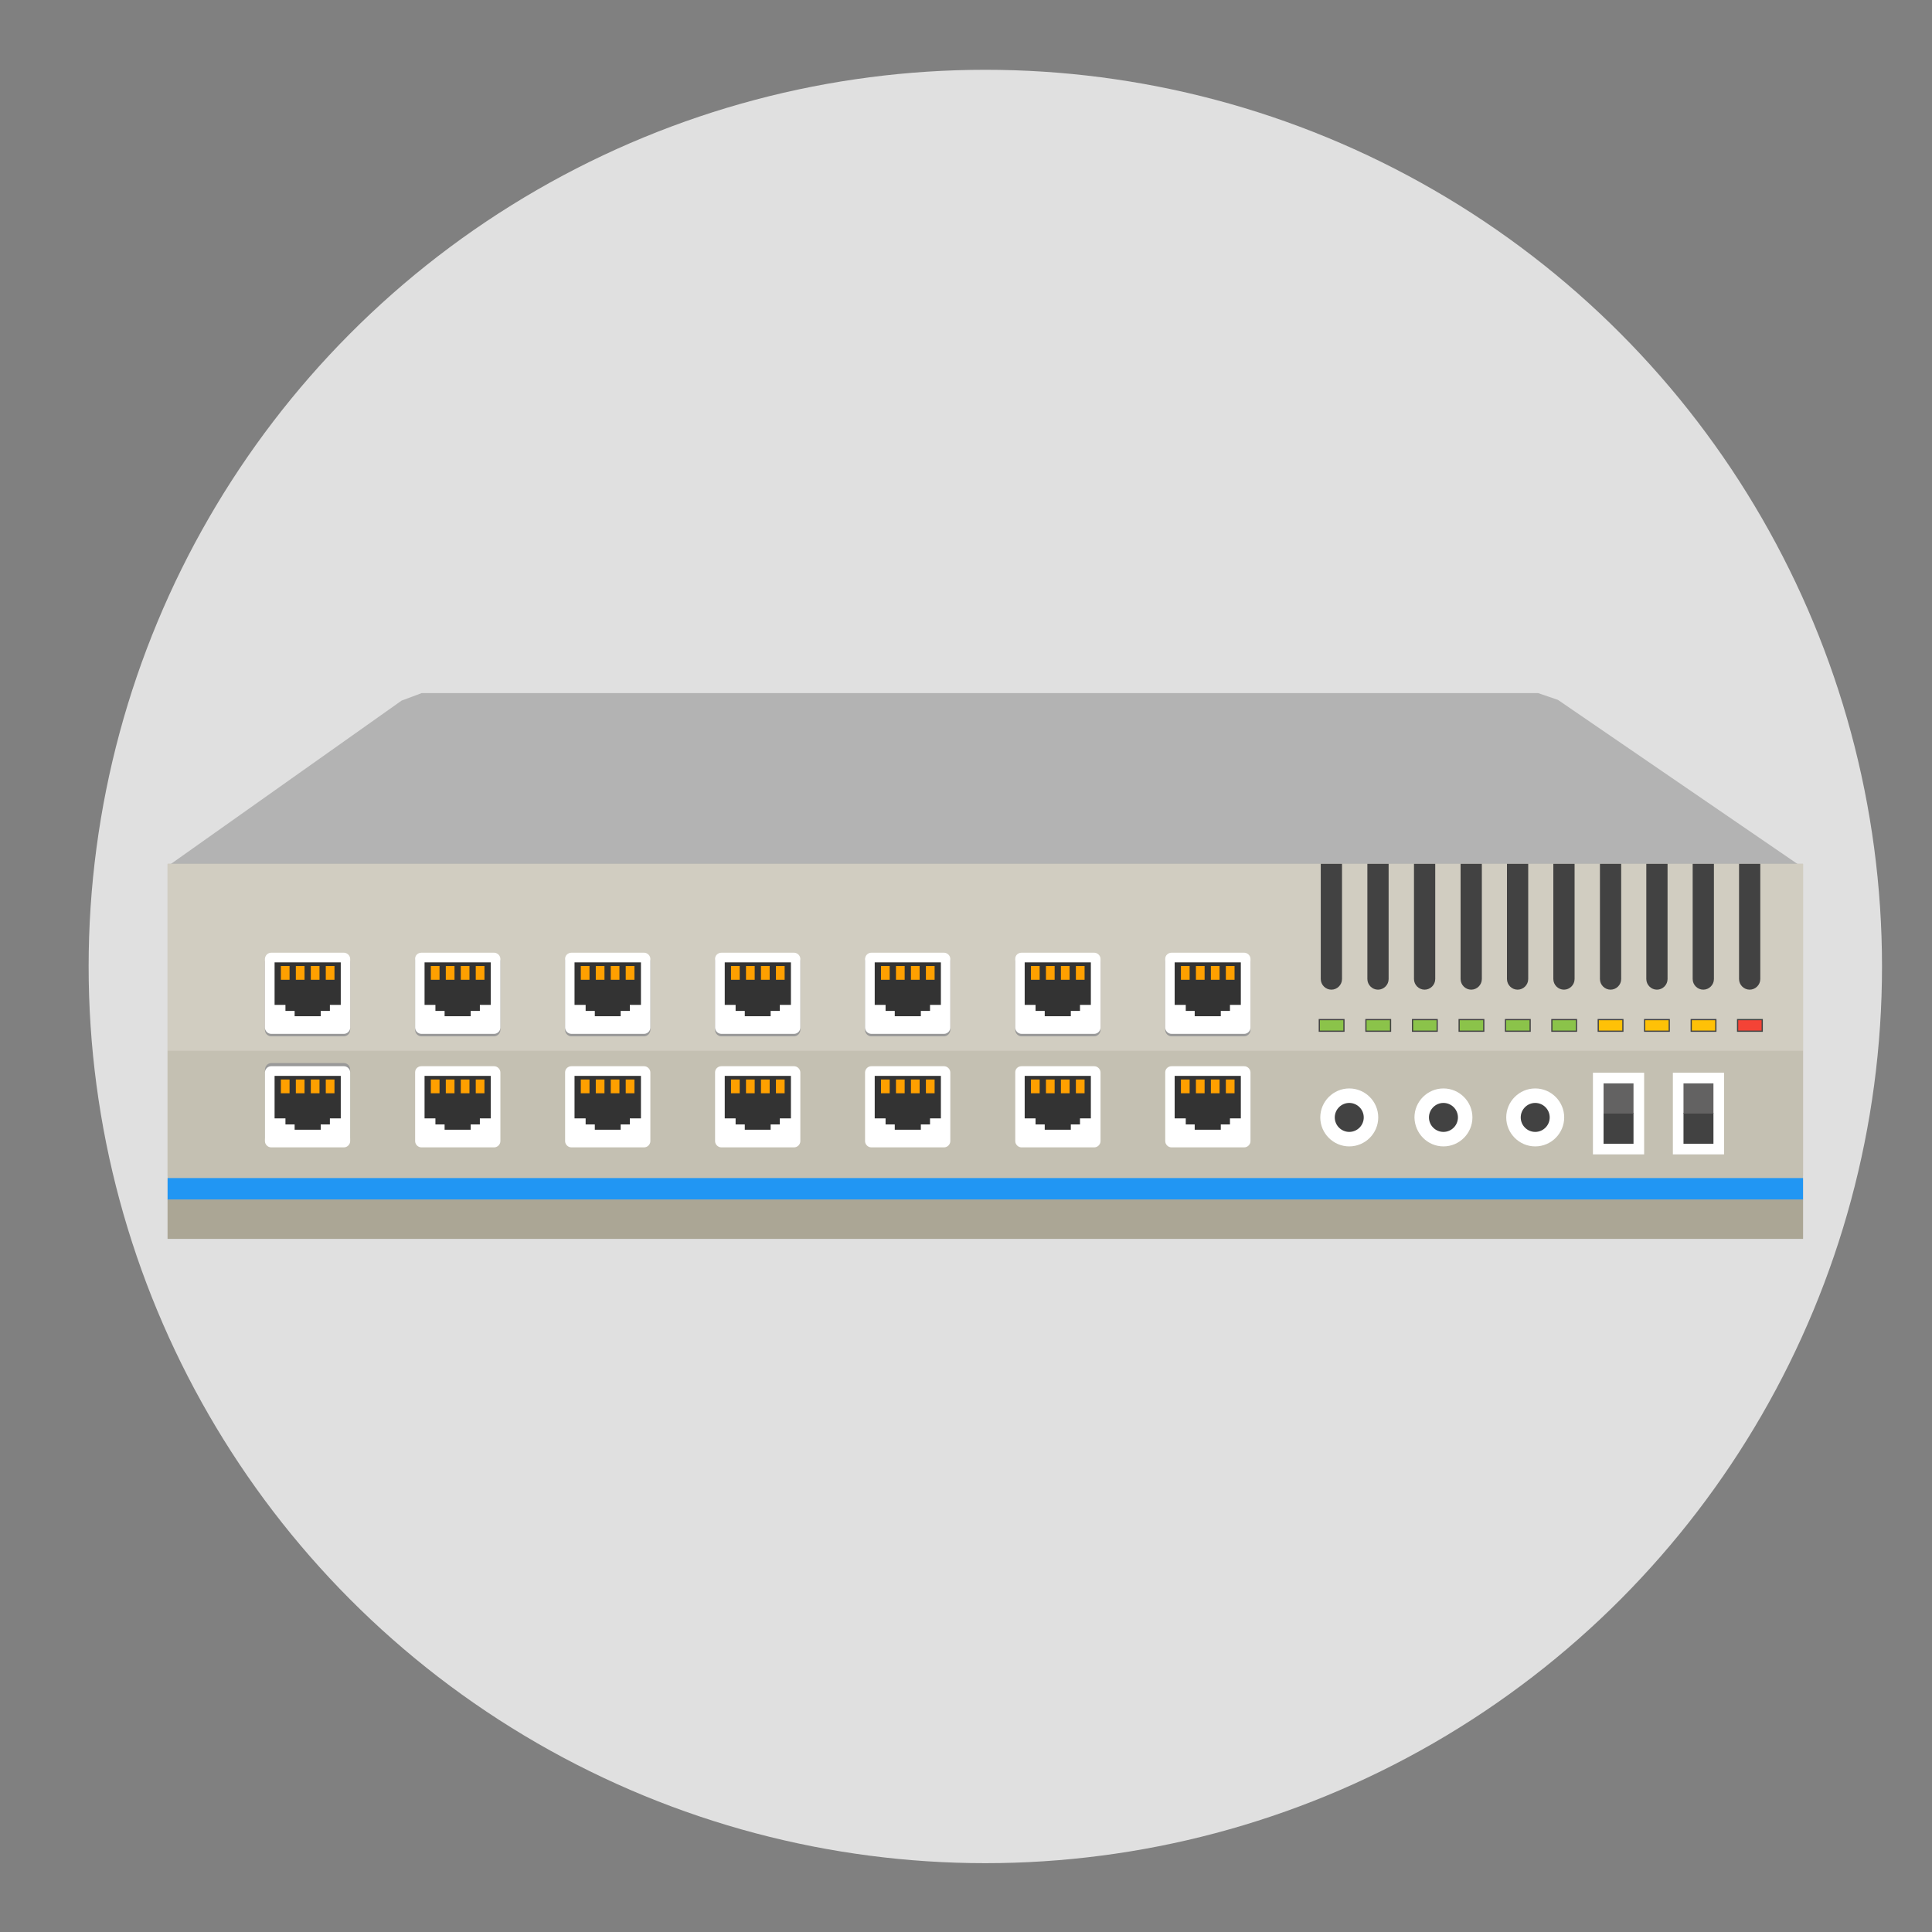 <?xml version="1.0" encoding="utf-8"?>
<!-- Generator: Adobe Illustrator 19.1.0, SVG Export Plug-In . SVG Version: 6.00 Build 0)  -->
<svg version="1.1" id="objects" xmlns="http://www.w3.org/2000/svg" xmlns:xlink="http://www.w3.org/1999/xlink" x="0px" y="0px"
	 viewBox="0 0 800 800" style="enable-background:new 0 0 800 800;" xml:space="preserve">
<rect x="0" y="0" width="800" height="800" fill="#808080" stroke="none"/>
<style type="text/css">
	.st0{fill:#E0E0E0;}
	.st1{fill-rule:evenodd;clip-rule:evenodd;fill:#B3B3B3;}
	.st2{fill-rule:evenodd;clip-rule:evenodd;fill:#C4C0B2;}
	.st3{fill-rule:evenodd;clip-rule:evenodd;fill:#D1CDC1;}
	.st4{fill-rule:evenodd;clip-rule:evenodd;fill:#2196F3;}
	.st5{fill-rule:evenodd;clip-rule:evenodd;fill:#999999;}
	.st6{fill-rule:evenodd;clip-rule:evenodd;fill:#FFFFFF;}
	.st7{fill-rule:evenodd;clip-rule:evenodd;fill:#333333;}
	.st8{fill-rule:evenodd;clip-rule:evenodd;fill:#FFA000;}
	.st9{fill-rule:evenodd;clip-rule:evenodd;fill:#ABA695;}
	.st10{fill-rule:evenodd;clip-rule:evenodd;fill:#424242;}
	.st11{fill-rule:evenodd;clip-rule:evenodd;fill:#636262;}
	.st12{fill-rule:evenodd;clip-rule:evenodd;fill:#8BC34A;stroke:#424242;stroke-width:0.5;stroke-miterlimit:2.613;}
	.st13{fill-rule:evenodd;clip-rule:evenodd;fill:#FFC107;stroke:#424242;stroke-width:0.5;stroke-miterlimit:2.613;}
	.st14{fill-rule:evenodd;clip-rule:evenodd;fill:#F44336;stroke:#424242;stroke-width:0.5;stroke-miterlimit:2.613;}
</style>
<circle class="st0" cx="408" cy="400.2" r="371.3"/>
<g>
	<polygon class="st1" points="69.4,358.7 166.3,290.1 174.6,287 636.9,287 645.1,289.8 745.7,358.7 	"/>
	<path class="st2" d="M746.6,357.7c0,51.7,0,103.5,0,155.2H69.4c0-51.7,0-103.5,0-155.2H746.6z"/>
	<rect x="69.4" y="435.1" class="st2" width="677.2" height="51.9"/>
	<polygon class="st3" points="746.6,357.7 746.6,435.1 746.6,435.1 69.4,435.1 69.4,434.6 69.4,357.7 	"/>
	<path class="st4" d="M746.6,487.8c0,3,0,6,0,9H69.4c0-3,0-6,0-9H746.6z"/>
	<path class="st5" d="M112.3,440.2h30.1c1.4,0,2.6,1.2,2.6,2.6v28.4c0,1.4-1.2,2.6-2.6,2.6h-30.1c-1.4,0-2.6-1.2-2.6-2.6v-28.4
		C109.8,441.4,110.9,440.2,112.3,440.2z"/>
	<g>
		<g>
			<path class="st6" d="M112.3,441.5h30.1c1.4,0,2.6,1.2,2.6,2.6v28.4c0,1.4-1.2,2.6-2.6,2.6h-30.1c-1.4,0-2.6-1.2-2.6-2.6V444
				C109.8,442.6,110.9,441.5,112.3,441.5z"/>
			<polygon class="st7" points="113.7,445.5 141.1,445.5 141.1,463.1 136.6,463.1 136.6,465.6 132.8,465.6 132.8,467.8 122,467.8 
				122,465.6 118.2,465.6 118.2,463.1 113.7,463.1 			"/>
			<g>
				<rect x="116.3" y="447" class="st8" width="3.6" height="5.7"/>
				<rect x="122.5" y="447" class="st8" width="3.6" height="5.7"/>
				<rect x="128.7" y="447" class="st8" width="3.6" height="5.7"/>
				<rect x="134.9" y="447" class="st8" width="3.6" height="5.7"/>
			</g>
		</g>
		<path class="st5" d="M112.3,395.5h30.1c1.4,0,2.6,1.2,2.6,2.6v28.4c0,1.4-1.2,2.6-2.6,2.6h-30.1c-1.4,0-2.6-1.2-2.6-2.6v-28.4
			C109.8,396.7,110.9,395.5,112.3,395.5z"/>
		<g>
			<path class="st6" d="M112.3,394.5h30.1c1.4,0,2.6,1.2,2.6,2.6v28.4c0,1.4-1.2,2.6-2.6,2.6h-30.1c-1.4,0-2.6-1.2-2.6-2.6V397
				C109.8,395.6,110.9,394.5,112.3,394.5z"/>
			<polygon class="st7" points="113.7,398.5 141.1,398.5 141.1,416.1 136.6,416.1 136.6,418.6 132.8,418.6 132.8,420.8 122,420.8 
				122,418.6 118.2,418.6 118.2,416.1 113.7,416.1 			"/>
			<g>
				<rect x="116.3" y="400" class="st8" width="3.6" height="5.7"/>
				<rect x="122.5" y="400" class="st8" width="3.6" height="5.7"/>
				<rect x="128.7" y="400" class="st8" width="3.6" height="5.7"/>
				<rect x="134.9" y="400" class="st8" width="3.6" height="5.7"/>
			</g>
		</g>
	</g>
	<g>
		<g>
			<path class="st6" d="M174.5,441.5h30.1c1.4,0,2.6,1.2,2.6,2.6v28.4c0,1.4-1.2,2.6-2.6,2.6h-30.1c-1.4,0-2.6-1.2-2.6-2.6V444
				C171.9,442.6,173,441.5,174.5,441.5z"/>
			<polygon class="st7" points="175.8,445.5 203.2,445.5 203.2,463.1 198.7,463.1 198.7,465.6 194.9,465.6 194.9,467.8 184.1,467.8 
				184.1,465.6 180.3,465.6 180.3,463.1 175.8,463.1 			"/>
			<g>
				<rect x="178.4" y="447" class="st8" width="3.6" height="5.7"/>
				<rect x="184.6" y="447" class="st8" width="3.6" height="5.7"/>
				<rect x="190.8" y="447" class="st8" width="3.6" height="5.7"/>
				<rect x="197" y="447" class="st8" width="3.6" height="5.7"/>
			</g>
		</g>
		<path class="st5" d="M174.5,395.5h30.1c1.4,0,2.6,1.2,2.6,2.6v28.4c0,1.4-1.2,2.6-2.6,2.6h-30.1c-1.4,0-2.6-1.2-2.6-2.6v-28.4
			C171.9,396.7,173,395.5,174.5,395.5z"/>
		<g>
			<path class="st6" d="M174.5,394.5h30.1c1.4,0,2.6,1.2,2.6,2.6v28.4c0,1.4-1.2,2.6-2.6,2.6h-30.1c-1.4,0-2.6-1.2-2.6-2.6V397
				C171.9,395.6,173,394.5,174.5,394.5z"/>
			<polygon class="st7" points="175.8,398.5 203.2,398.5 203.2,416.1 198.7,416.1 198.7,418.6 194.9,418.6 194.9,420.8 184.1,420.8 
				184.1,418.6 180.3,418.6 180.3,416.1 175.8,416.1 			"/>
			<g>
				<rect x="178.4" y="400" class="st8" width="3.6" height="5.7"/>
				<rect x="184.6" y="400" class="st8" width="3.6" height="5.7"/>
				<rect x="190.8" y="400" class="st8" width="3.6" height="5.7"/>
				<rect x="197" y="400" class="st8" width="3.6" height="5.7"/>
			</g>
		</g>
	</g>
	<g>
		<g>
			<path class="st6" d="M236.6,441.5h30.1c1.4,0,2.6,1.2,2.6,2.6v28.4c0,1.4-1.2,2.6-2.6,2.6h-30.1c-1.4,0-2.6-1.2-2.6-2.6V444
				C234,442.6,235.2,441.5,236.6,441.5z"/>
			<polygon class="st7" points="237.9,445.5 265.4,445.5 265.4,463.1 260.8,463.1 260.8,465.6 257,465.6 257,467.8 246.3,467.8 
				246.3,465.6 242.5,465.6 242.5,463.1 237.9,463.1 			"/>
			<g>
				<rect x="240.5" y="447" class="st8" width="3.6" height="5.7"/>
				<rect x="246.7" y="447" class="st8" width="3.6" height="5.7"/>
				<rect x="252.9" y="447" class="st8" width="3.6" height="5.7"/>
				<rect x="259.1" y="447" class="st8" width="3.6" height="5.7"/>
			</g>
		</g>
		<path class="st5" d="M236.6,395.5h30.1c1.4,0,2.6,1.2,2.6,2.6v28.4c0,1.4-1.2,2.6-2.6,2.6h-30.1c-1.4,0-2.6-1.2-2.6-2.6v-28.4
			C234,396.7,235.2,395.5,236.6,395.5z"/>
		<g>
			<path class="st6" d="M236.6,394.5h30.1c1.4,0,2.6,1.2,2.6,2.6v28.4c0,1.4-1.2,2.6-2.6,2.6h-30.1c-1.4,0-2.6-1.2-2.6-2.6V397
				C234,395.6,235.2,394.5,236.6,394.5z"/>
			<polygon class="st7" points="237.9,398.5 265.4,398.5 265.4,416.1 260.8,416.1 260.8,418.6 257,418.6 257,420.8 246.3,420.8 
				246.3,418.6 242.5,418.6 242.5,416.1 237.9,416.1 			"/>
			<g>
				<rect x="240.5" y="400" class="st8" width="3.6" height="5.7"/>
				<rect x="246.7" y="400" class="st8" width="3.6" height="5.7"/>
				<rect x="252.9" y="400" class="st8" width="3.6" height="5.7"/>
				<rect x="259.1" y="400" class="st8" width="3.6" height="5.7"/>
			</g>
		</g>
	</g>
	<g>
		<g>
			<path class="st6" d="M298.7,441.5h30.1c1.4,0,2.6,1.2,2.6,2.6v28.4c0,1.4-1.2,2.6-2.6,2.6h-30.1c-1.4,0-2.6-1.2-2.6-2.6V444
				C296.1,442.6,297.3,441.5,298.7,441.5z"/>
			<polygon class="st7" points="300.1,445.5 327.5,445.5 327.5,463.1 322.9,463.1 322.9,465.6 319.1,465.6 319.1,467.8 308.4,467.8 
				308.4,465.6 304.6,465.6 304.6,463.1 300.1,463.1 			"/>
			<g>
				<rect x="302.7" y="447" class="st8" width="3.6" height="5.7"/>
				<rect x="308.9" y="447" class="st8" width="3.6" height="5.7"/>
				<rect x="315.1" y="447" class="st8" width="3.6" height="5.7"/>
				<rect x="321.3" y="447" class="st8" width="3.6" height="5.7"/>
			</g>
		</g>
		<path class="st5" d="M298.7,395.5h30.1c1.4,0,2.6,1.2,2.6,2.6v28.4c0,1.4-1.2,2.6-2.6,2.6h-30.1c-1.4,0-2.6-1.2-2.6-2.6v-28.4
			C296.1,396.7,297.3,395.5,298.7,395.5z"/>
		<g>
			<path class="st6" d="M298.7,394.5h30.1c1.4,0,2.6,1.2,2.6,2.6v28.4c0,1.4-1.2,2.6-2.6,2.6h-30.1c-1.4,0-2.6-1.2-2.6-2.6V397
				C296.1,395.6,297.3,394.5,298.7,394.5z"/>
			<polygon class="st7" points="300.1,398.5 327.5,398.5 327.5,416.1 322.9,416.1 322.9,418.6 319.1,418.6 319.1,420.8 308.4,420.8 
				308.4,418.6 304.6,418.6 304.6,416.1 300.1,416.1 			"/>
			<g>
				<rect x="302.7" y="400" class="st8" width="3.6" height="5.7"/>
				<rect x="308.9" y="400" class="st8" width="3.6" height="5.7"/>
				<rect x="315.1" y="400" class="st8" width="3.6" height="5.7"/>
				<rect x="321.3" y="400" class="st8" width="3.6" height="5.7"/>
			</g>
		</g>
	</g>
	<g>
		<g>
			<path class="st6" d="M360.8,441.5h30.1c1.4,0,2.6,1.2,2.6,2.6v28.4c0,1.4-1.2,2.6-2.6,2.6h-30.1c-1.4,0-2.6-1.2-2.6-2.6V444
				C358.3,442.6,359.4,441.5,360.8,441.5z"/>
			<polygon class="st7" points="362.2,445.5 389.6,445.5 389.6,463.1 385.1,463.1 385.1,465.6 381.3,465.6 381.3,467.8 370.5,467.8 
				370.5,465.6 366.7,465.6 366.7,463.1 362.2,463.1 			"/>
			<g>
				<rect x="364.8" y="447" class="st8" width="3.6" height="5.7"/>
				<rect x="371" y="447" class="st8" width="3.6" height="5.7"/>
				<rect x="377.2" y="447" class="st8" width="3.6" height="5.7"/>
				<rect x="383.4" y="447" class="st8" width="3.6" height="5.7"/>
			</g>
		</g>
		<path class="st5" d="M360.8,395.5h30.1c1.4,0,2.6,1.2,2.6,2.6v28.4c0,1.4-1.2,2.6-2.6,2.6h-30.1c-1.4,0-2.6-1.2-2.6-2.6v-28.4
			C358.3,396.7,359.4,395.5,360.8,395.5z"/>
		<g>
			<path class="st6" d="M360.8,394.5h30.1c1.4,0,2.6,1.2,2.6,2.6v28.4c0,1.4-1.2,2.6-2.6,2.6h-30.1c-1.4,0-2.6-1.2-2.6-2.6V397
				C358.3,395.6,359.4,394.5,360.8,394.5z"/>
			<polygon class="st7" points="362.2,398.5 389.6,398.5 389.6,416.1 385.1,416.1 385.1,418.6 381.3,418.6 381.3,420.8 370.5,420.8 
				370.5,418.6 366.7,418.6 366.7,416.1 362.2,416.1 			"/>
			<g>
				<rect x="364.8" y="400" class="st8" width="3.6" height="5.7"/>
				<rect x="371" y="400" class="st8" width="3.6" height="5.7"/>
				<rect x="377.2" y="400" class="st8" width="3.6" height="5.7"/>
				<rect x="383.4" y="400" class="st8" width="3.6" height="5.7"/>
			</g>
		</g>
	</g>
	<g>
		<g>
			<path class="st6" d="M423,441.5h30.1c1.4,0,2.6,1.2,2.6,2.6v28.4c0,1.4-1.2,2.6-2.6,2.6H423c-1.4,0-2.6-1.2-2.6-2.6V444
				C420.4,442.6,421.5,441.5,423,441.5z"/>
			<polygon class="st7" points="424.3,445.5 451.7,445.5 451.7,463.1 447.2,463.1 447.2,465.6 443.4,465.6 443.4,467.8 432.6,467.8 
				432.6,465.6 428.8,465.6 428.8,463.1 424.3,463.1 			"/>
			<g>
				<rect x="426.9" y="447" class="st8" width="3.6" height="5.7"/>
				<rect x="433.1" y="447" class="st8" width="3.6" height="5.7"/>
				<rect x="439.3" y="447" class="st8" width="3.6" height="5.7"/>
				<rect x="445.5" y="447" class="st8" width="3.6" height="5.7"/>
			</g>
		</g>
		<path class="st5" d="M423,395.5h30.1c1.4,0,2.6,1.2,2.6,2.6v28.4c0,1.4-1.2,2.6-2.6,2.6H423c-1.4,0-2.6-1.2-2.6-2.6v-28.4
			C420.4,396.7,421.5,395.5,423,395.5z"/>
		<g>
			<path class="st6" d="M423,394.5h30.1c1.4,0,2.6,1.2,2.6,2.6v28.4c0,1.4-1.2,2.6-2.6,2.6H423c-1.4,0-2.6-1.2-2.6-2.6V397
				C420.4,395.6,421.5,394.5,423,394.5z"/>
			<polygon class="st7" points="424.3,398.5 451.7,398.5 451.7,416.1 447.2,416.1 447.2,418.6 443.4,418.6 443.4,420.8 432.6,420.8 
				432.6,418.6 428.8,418.6 428.8,416.1 424.3,416.1 			"/>
			<g>
				<rect x="426.9" y="400" class="st8" width="3.6" height="5.7"/>
				<rect x="433.1" y="400" class="st8" width="3.6" height="5.7"/>
				<rect x="439.3" y="400" class="st8" width="3.6" height="5.7"/>
				<rect x="445.5" y="400" class="st8" width="3.6" height="5.7"/>
			</g>
		</g>
	</g>
	<g>
		<g>
			<path class="st6" d="M485.1,441.5h30.1c1.4,0,2.6,1.2,2.6,2.6v28.4c0,1.4-1.2,2.6-2.6,2.6h-30.1c-1.4,0-2.6-1.2-2.6-2.6V444
				C482.5,442.6,483.7,441.5,485.1,441.5z"/>
			<polygon class="st7" points="486.4,445.5 513.8,445.5 513.8,463.1 509.3,463.1 509.3,465.6 505.5,465.6 505.5,467.8 494.7,467.8 
				494.7,465.6 491,465.6 491,463.1 486.4,463.1 			"/>
			<g>
				<rect x="489" y="447" class="st8" width="3.6" height="5.7"/>
				<rect x="495.2" y="447" class="st8" width="3.6" height="5.7"/>
				<rect x="501.4" y="447" class="st8" width="3.6" height="5.7"/>
				<rect x="507.6" y="447" class="st8" width="3.6" height="5.7"/>
			</g>
		</g>
		<path class="st5" d="M485.1,395.5h30.1c1.4,0,2.6,1.2,2.6,2.6v28.4c0,1.4-1.2,2.6-2.6,2.6h-30.1c-1.4,0-2.6-1.2-2.6-2.6v-28.4
			C482.5,396.7,483.7,395.5,485.1,395.5z"/>
		<g>
			<path class="st6" d="M485.1,394.5h30.1c1.4,0,2.6,1.2,2.6,2.6v28.4c0,1.4-1.2,2.6-2.6,2.6h-30.1c-1.4,0-2.6-1.2-2.6-2.6V397
				C482.5,395.6,483.7,394.5,485.1,394.5z"/>
			<polygon class="st7" points="486.4,398.5 513.8,398.5 513.8,416.1 509.3,416.1 509.3,418.6 505.5,418.6 505.5,420.8 494.7,420.8 
				494.7,418.6 491,418.6 491,416.1 486.4,416.1 			"/>
			<g>
				<rect x="489" y="400" class="st8" width="3.6" height="5.7"/>
				<rect x="495.2" y="400" class="st8" width="3.6" height="5.7"/>
				<rect x="501.4" y="400" class="st8" width="3.6" height="5.7"/>
				<rect x="507.6" y="400" class="st8" width="3.6" height="5.7"/>
			</g>
		</g>
	</g>
	<polygon class="st9" points="645.6,496.7 166.8,496.7 69.4,496.7 69.4,513 139.8,513 673.6,513 746.6,513 746.6,496.7 	"/>
	<path class="st6" d="M558.7,474.7c6.6,0,12-5.4,12-12c0-6.6-5.4-12-12-12c-6.6,0-12,5.4-12,12C546.7,469.3,552.1,474.7,558.7,474.7
		z"/>
	<path class="st10" d="M558.7,468.7c3.3,0,6-2.7,6-6s-2.7-6-6-6c-3.3,0-6,2.7-6,6S555.4,468.7,558.7,468.7z"/>
	<path class="st6" d="M597.7,474.7c6.6,0,12-5.4,12-12c0-6.6-5.4-12-12-12c-6.6,0-12,5.4-12,12C585.8,469.3,591.1,474.7,597.7,474.7
		z"/>
	<path class="st10" d="M597.7,468.7c3.3,0,6-2.7,6-6s-2.7-6-6-6c-3.3,0-6,2.7-6,6S594.4,468.7,597.7,468.7z"/>
	<path class="st6" d="M635.7,474.7c6.6,0,12-5.4,12-12c0-6.6-5.4-12-12-12c-6.6,0-12,5.4-12,12C623.7,469.3,629.1,474.7,635.7,474.7
		z"/>
	<path class="st10" d="M635.7,468.7c3.3,0,6-2.7,6-6s-2.7-6-6-6c-3.3,0-6,2.7-6,6S632.4,468.7,635.7,468.7z"/>
	<path class="st10" d="M604.9,357.7h8.7v47.7c0,2.4-2,4.4-4.4,4.4l0,0c-2.4,0-4.4-2-4.4-4.4V357.7z"/>
	<path class="st10" d="M624.1,357.7h8.7v47.7c0,2.4-2,4.4-4.4,4.4l0,0c-2.4,0-4.4-2-4.4-4.4V357.7z"/>
	<path class="st10" d="M643.3,357.7h8.7v47.7c0,2.4-2,4.4-4.4,4.4h0c-2.4,0-4.4-2-4.4-4.4V357.7z"/>
	<path class="st10" d="M662.6,357.7h8.7v47.7c0,2.4-2,4.4-4.4,4.4l0,0c-2.4,0-4.4-2-4.4-4.4V357.7z"/>
	<path class="st10" d="M681.8,357.7h8.7v47.7c0,2.4-2,4.4-4.4,4.4h0c-2.4,0-4.4-2-4.4-4.4V357.7z"/>
	<path class="st10" d="M701,357.7h8.7v47.7c0,2.4-2,4.4-4.4,4.4h0c-2.4,0-4.4-2-4.4-4.4V357.7z"/>
	<path class="st10" d="M720.2,357.7h8.7v47.7c0,2.4-2,4.4-4.4,4.4h0c-2.4,0-4.4-2-4.4-4.4V357.7z"/>
	<path class="st10" d="M547,357.7h8.7v47.7c0,2.4-2,4.4-4.4,4.4h0c-2.4,0-4.4-2-4.4-4.4V357.7z"/>
	<path class="st10" d="M566.3,357.7h8.7v47.7c0,2.4-2,4.4-4.4,4.4h0c-2.4,0-4.4-2-4.4-4.4V357.7z"/>
	<path class="st10" d="M585.6,357.7h8.7v47.7c0,2.4-2,4.4-4.4,4.4h0c-2.4,0-4.4-2-4.4-4.4V357.7z"/>
	<rect x="659.6" y="444.2" class="st6" width="21.2" height="33.8"/>
	<rect x="664" y="460.8" class="st10" width="12.4" height="12.8"/>
	<polygon class="st11" points="664,448.6 676.4,448.6 676.4,461 676.4,461.1 664,461.1 664,460.7 	"/>
	<rect x="692.7" y="444.2" class="st6" width="21.2" height="33.8"/>
	<rect x="697.1" y="460.8" class="st10" width="12.4" height="12.8"/>
	<polygon class="st11" points="697.1,448.6 709.5,448.6 709.5,461 709.5,461.1 697.1,461.1 697.1,460.7 	"/>
	<rect x="546.3" y="422.2" class="st12" width="10.2" height="4.8"/>
	<rect x="565.6" y="422.2" class="st12" width="10.2" height="4.8"/>
	<rect x="584.9" y="422.2" class="st12" width="10.2" height="4.8"/>
	<rect x="604.2" y="422.2" class="st12" width="10.2" height="4.8"/>
	<rect x="623.4" y="422.2" class="st12" width="10.2" height="4.8"/>
	<rect x="642.6" y="422.2" class="st12" width="10.2" height="4.8"/>
	<rect x="661.8" y="422.2" class="st13" width="10.2" height="4.8"/>
	<rect x="681" y="422.2" class="st13" width="10.2" height="4.8"/>
	<rect x="700.3" y="422.2" class="st13" width="10.2" height="4.8"/>
	<rect x="719.5" y="422.2" class="st14" width="10.2" height="4.8"/>
</g>
</svg>
